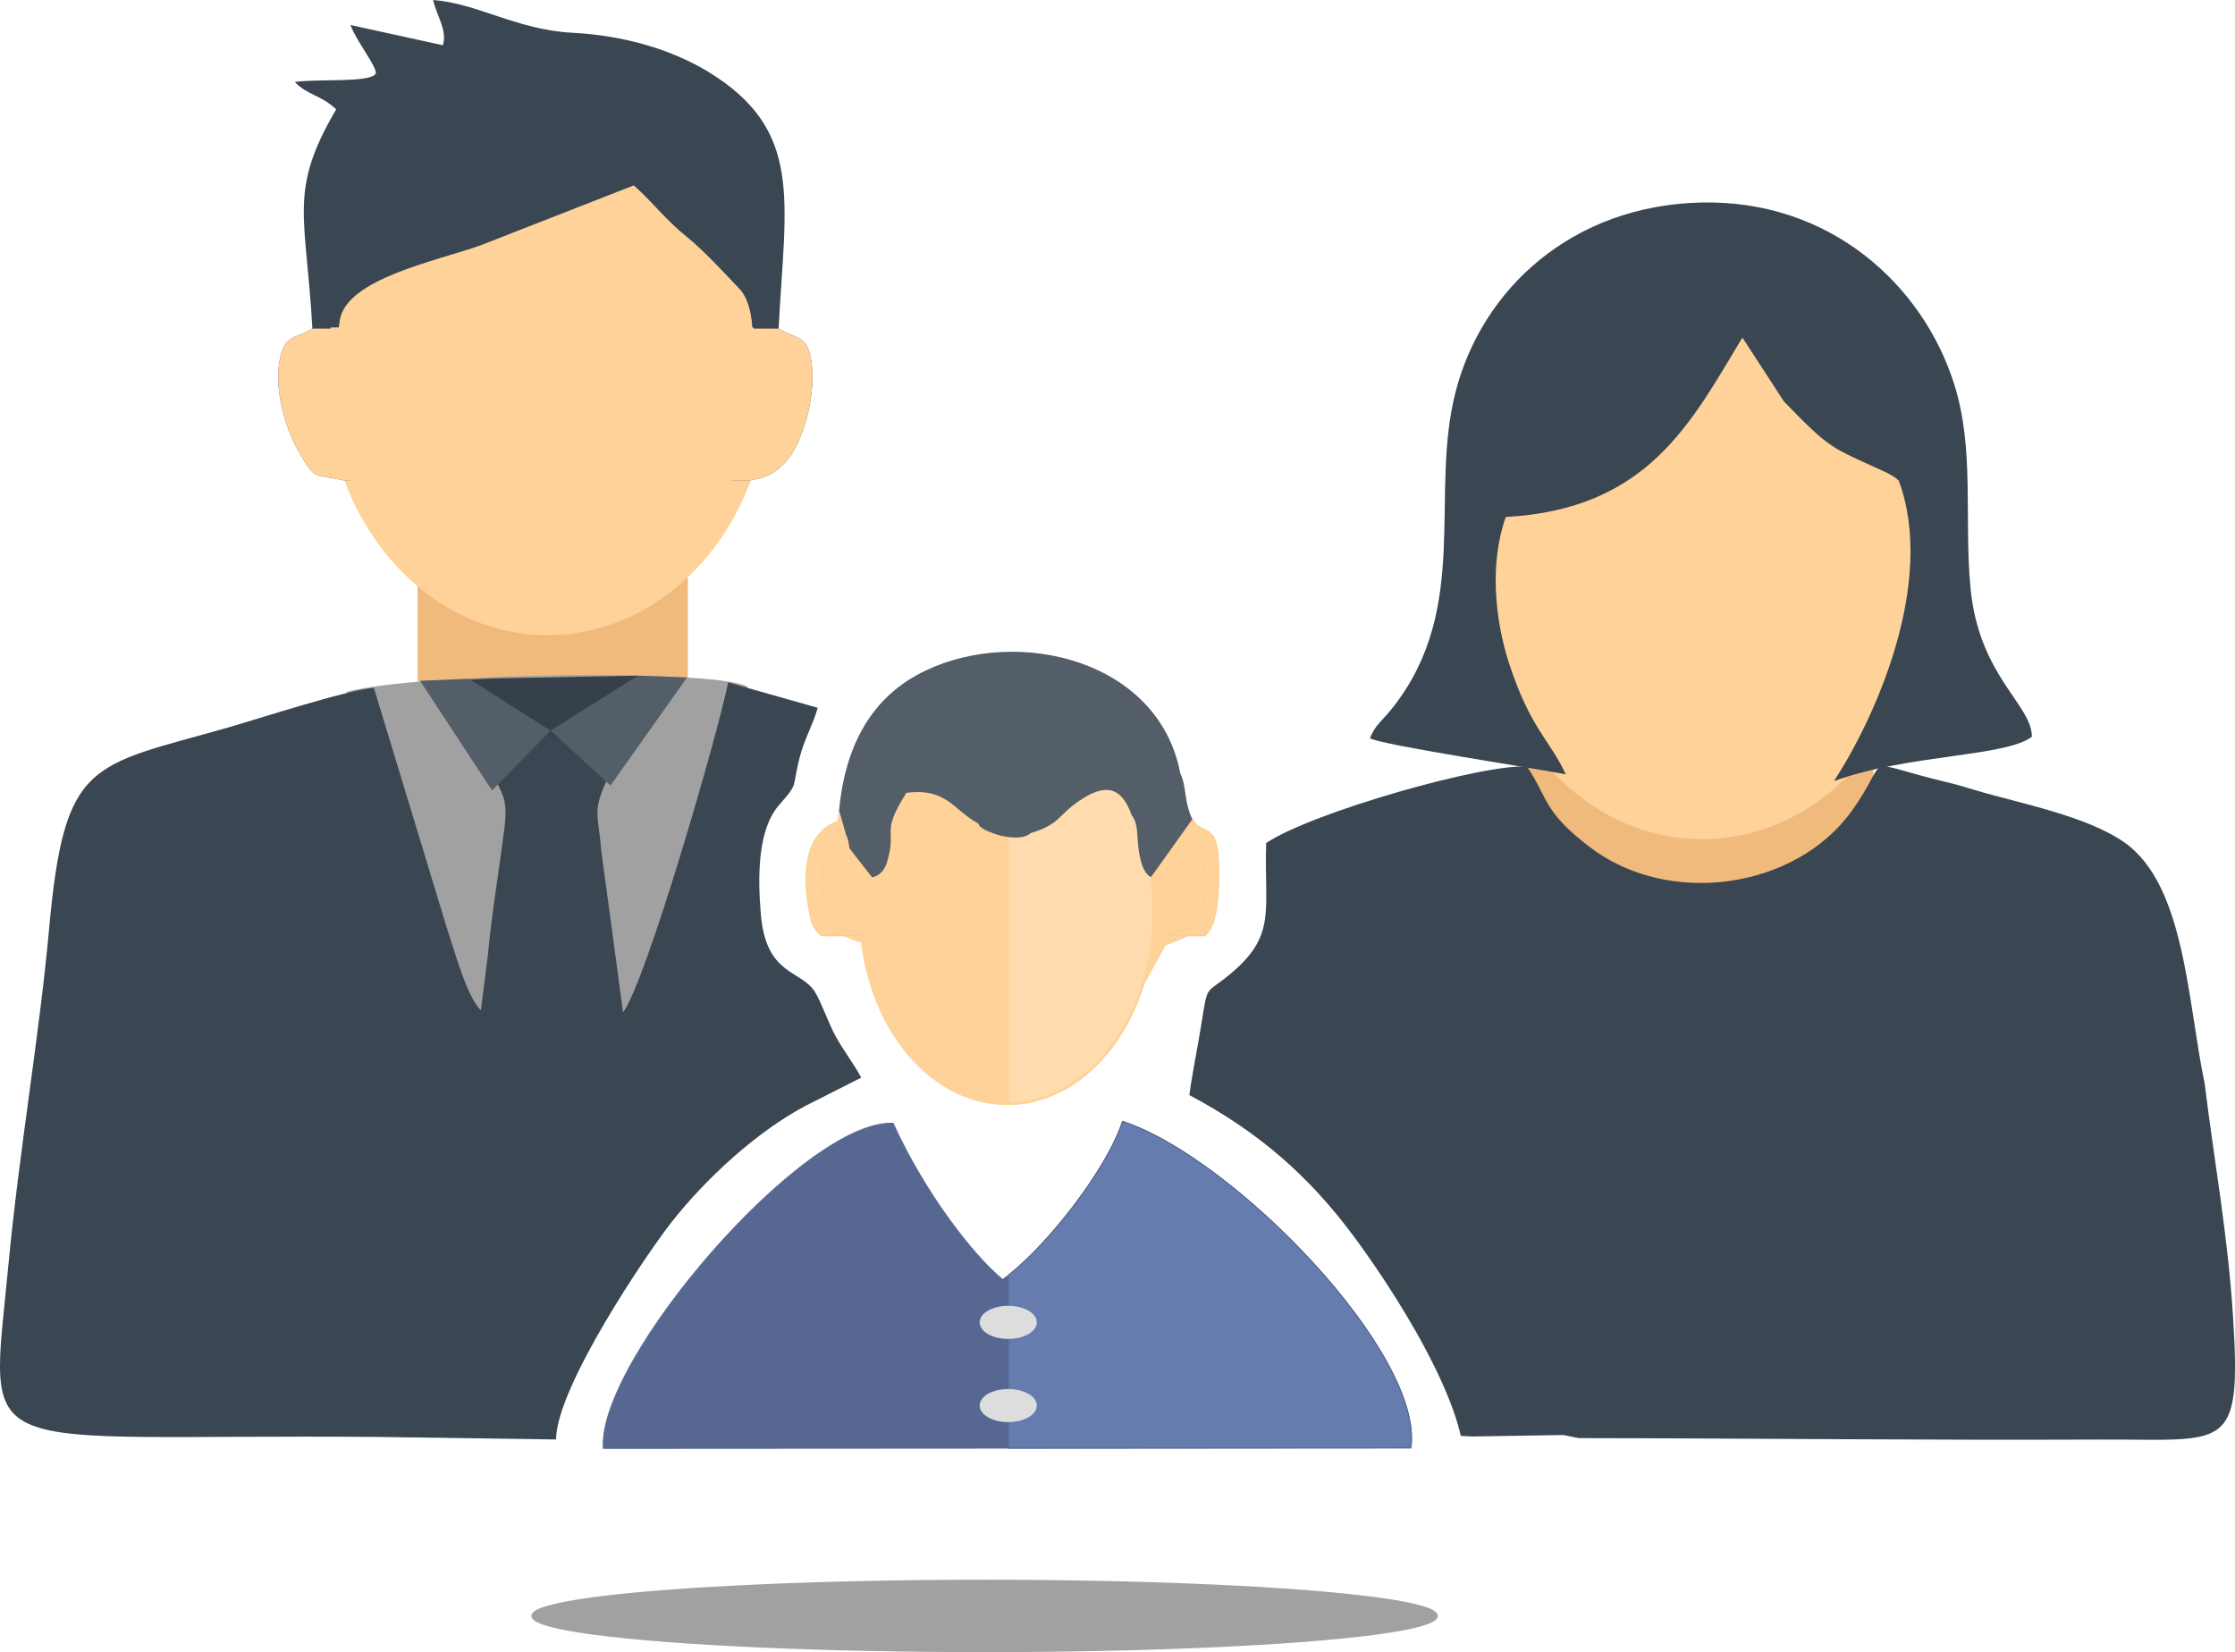 <?xml version="1.0" encoding="UTF-8"?>
<!DOCTYPE svg PUBLIC "-//W3C//DTD SVG 1.1//EN" "http://www.w3.org/Graphics/SVG/1.1/DTD/svg11.dtd">
<!-- Creator: CorelDRAW X8 -->
<svg xmlns="http://www.w3.org/2000/svg" xml:space="preserve" width="18.003cm" height="13.31cm" version="1.1" style="shape-rendering:geometricPrecision; text-rendering:geometricPrecision; image-rendering:optimizeQuality; fill-rule:evenodd; clip-rule:evenodd"
viewBox="0 0 23076 17060"
 xmlns:xlink="http://www.w3.org/1999/xlink">
 <defs>
  <style type="text/css">
   <![CDATA[
    .str1 {stroke:#A1A1A1;stroke-width:25.635}
    .str5 {stroke:#DCDDDD;stroke-width:25.635}
    .str0 {stroke:#F0BA7D;stroke-width:25.635}
    .str2 {stroke:#FED298;stroke-width:25.635}
    .str4 {stroke:#566892;stroke-width:9.767}
    .str3 {stroke:#FED298;stroke-width:9.767}
    .fil8 {fill:#35404A}
    .fil4 {fill:#3A4651}
    .fil5 {fill:#535E69}
    .fil6 {fill:#566892}
    .fil7 {fill:#667BAE}
    .fil1 {fill:#A1A1A1}
    .fil9 {fill:#DCDDDD}
    .fil0 {fill:#F0BA7D}
    .fil2 {fill:#FED298}
    .fil3 {fill:#FFDBAD}
   ]]>
  </style>
 </defs>
 <g id="Layer_x0020_1">
  <rect class="fil0 str0" x="15734" y="7208" width="3595" height="2344"/>
  <rect class="fil0 str0" x="4324" y="5910" width="2765" height="2344"/>
  <path class="fil1 str1" d="M4115 10743c-174,-1197 -348,-2394 -524,-3590 805,-200 3765,-229 4112,-56l-1123 3985 -2465 -339z"/>
  <polygon class="fil2 str2" points="8903,8448 12186,8471 12397,8685 12531,9212 12397,9601 12024,9754 11802,10159 8853,9709 8485,9567 8412,9104 8502,8623 "/>
  <ellipse class="fil2 str2" cx="10398" cy="9414" rx="1515" ry="1983"/>
  <path class="fil3 str2" d="M10410 7431c831,8 1503,893 1503,1983 0,1090 -672,1975 -1503,1983l0 -3966 0 0z"/>
  <ellipse class="fil2 str2" cx="5654" cy="3916" rx="2271" ry="2629"/>
  <path class="fil4" d="M15204 14832l937 -15 159 32c1791,2 3583,23 5375,15 1316,-6 1469,149 1381,-1265 -54,-855 -194,-1598 -293,-2411 -178,-839 -200,-2049 -829,-2490 -396,-277 -1091,-405 -1538,-539 -123,-37 -196,-60 -322,-89 -907,-219 -530,-281 -962,313 -578,794 -1878,988 -2697,364 -481,-366 -429,-502 -647,-831 -423,-37 -2205,464 -2695,788 -23,690 111,941 -352,1337 -285,244 -245,90 -319,544 -37,235 -91,488 -122,722 725,386 1239,841 1697,1458 346,466 952,1392 1106,2061l121 6 0 0z"/>
  <path class="fil4" d="M5037 9862l-72 570c-145,-136 -279,-640 -346,-833l-759 -2497c-309,30 -1169,314 -1530,417 -1402,397 -1665,328 -1823,2071 -102,1121 -307,2279 -419,3459 -197,2097 -438,1751 3817,1788l1836 26c5,-542 932,-1912 1193,-2244 347,-443 873,-930 1379,-1199l579 -293c-82,-153 -174,-264 -264,-427 -69,-124 -155,-368 -216,-462 -150,-228 -501,-166 -556,-793 -36,-417 -29,-889 192,-1138 200,-226 128,-168 205,-473 54,-214 136,-336 190,-526l-925 -262c-111,553 -852,3103 -1085,3406l-226 -1676c-24,-340 -93,-382 43,-686 274,-612 119,-694 -445,-698 -264,-2 -1060,-114 -732,575 110,231 173,268 136,577 -54,433 -131,882 -172,1318l0 0z"/>
  <g id="_629465336">
   <ellipse class="fil2 str2" cx="17575" cy="6023" rx="2271" ry="2629"/>
   <path class="fil4" d="M14145 7622c95,67 1741,316 2021,373 -165,-358 -363,-466 -586,-1148 -147,-454 -202,-1039 -33,-1509 1469,-82 1910,-970 2443,-1853l428 659c489,505 482,469 1038,725 11,5 22,11 32,16 9,4 21,11 30,16 60,35 49,27 87,63 386,1046 -240,2444 -670,3101 765,-279 1766,-248 2044,-458 0,-334 -547,-624 -634,-1537 -68,-714 45,-1431 -168,-2103 -321,-1018 -1276,-1909 -2618,-1876 -1320,32 -2257,885 -2531,1958 -272,1059 159,2222 -641,3248 -116,150 -187,182 -242,325l0 0z"/>
  </g>
  <path class="fil4" d="M6544 1914c199,177 326,353 541,526 181,145 391,376 549,541 264,278 120,1186 -199,1977l321 0c112,-28 423,-41 583,-681 41,-164 66,-373 37,-555 -45,-274 -154,-213 -337,-332 69,-1328 263,-2051 -738,-2656 -377,-226 -864,-369 -1392,-396 -572,-30 -982,-305 -1437,-338 43,182 146,305 101,467l-954 -209c57,162 276,434 261,502 -62,97 -576,51 -837,86 132,138 268,131 428,283 -498,849 -310,1088 -246,2261 -164,114 -270,50 -328,285 -79,319 42,748 210,1028 151,252 132,188 427,255l302 0c-237,-569 -402,-1217 -327,-1656 75,-427 1002,-608 1452,-769l1583 -619 0 0z"/>
  <path class="fil2" d="M7768 3393c25,412 -111,1016 -333,1565l321 0c112,-28 423,-41 583,-681 41,-164 66,-373 37,-555 -45,-272 -153,-214 -332,-329l-276 0 0 0zm-4547 0c-162,110 -267,48 -324,282 -79,319 42,748 210,1028 151,252 132,188 427,255l302 0c-222,-531 -379,-1129 -338,-1565l-277 0 0 0z"/>
  <path class="fil5" d="M11684 8415c59,78 55,167 64,276 42,537 290,431 415,72l62 -138c325,134 247,838 73,947l-282 85c-4,-7 -9,-4 -17,5l441 0c89,-75 150,-244 144,-708 -10,-623 -254,-164 -341,-733 -16,-100 -19,-154 -57,-237 -223,-1174 -1677,-1515 -2628,-1061 -541,256 -857,761 -903,1556 -524,168 -274,1051 -269,1061 28,59 57,93 95,122l441 0c-3,-9 -5,-18 -7,-26 -447,-49 -442,-133 -416,-683 11,-232 33,-294 245,-318 48,137 19,315 123,388 122,86 248,16 289,-114 112,-362 -73,-287 202,-723 419,-53 482,176 742,317 22,38 9,29 73,67 24,14 128,53 165,60 113,22 230,34 304,-28 306,-95 273,-176 493,-328 276,-190 441,-156 549,141l0 0z"/>
  <path class="fil2 str3" d="M11889 9058c90,35 203,-88 274,-295l62 -138c326,134 247,838 73,947l-282 85c-4,-7 -9,-4 -17,5l441 0c89,-75 150,-244 144,-708 -9,-493 -163,-307 -269,-493l-426 597zm-3226 -676c-3,33 -5,65 -8,97 -524,168 -274,1051 -269,1061 10,23 22,43 35,60l60 62 441 0c-3,-9 -5,-18 -6,-26 -448,-49 -443,-133 -417,-683 12,-228 32,-292 236,-317l-72 -254zm110 389c14,102 22,202 94,252 43,31 88,43 131,36l-225 -288 0 0z"/>
  <path class="fil6 str4" d="M9221 11598c-922,-38 -3061,2456 -2991,3357l8337 -5c137,-970 -1836,-3000 -2977,-3371 -169,520 -829,1345 -1238,1633 -311,-256 -806,-898 -1131,-1614z"/>
  <path class="fil7 str4" d="M10410 14953l4157 -3c137,-970 -1836,-3000 -2977,-3371 -161,496 -769,1269 -1180,1589l0 1785 0 0z"/>
  <polygon class="fil8" points="5045,7391 4852,7016 5083,7005 6587,6976 5884,7667 "/>
  <polygon class="fil5" points="6587,6976 5685,7544 6303,8111 7093,6995 "/>
  <polygon class="fil2 str2" points="3458,4831 3427,3393 7768,3393 7925,3916 7415,5295 4091,5272 "/>
  <ellipse class="fil9 str5" cx="10410" cy="13654" rx="282" ry="158"/>
  <ellipse class="fil9 str5" cx="10410" cy="14513" rx="282" ry="158"/>
  <ellipse class="fil1 str1" cx="10166" cy="16685" rx="4667" ry="361"/>
  <polygon class="fil5" points="4843,7010 5685,7544 5080,8162 4337,7029 "/>
 </g>
</svg>
